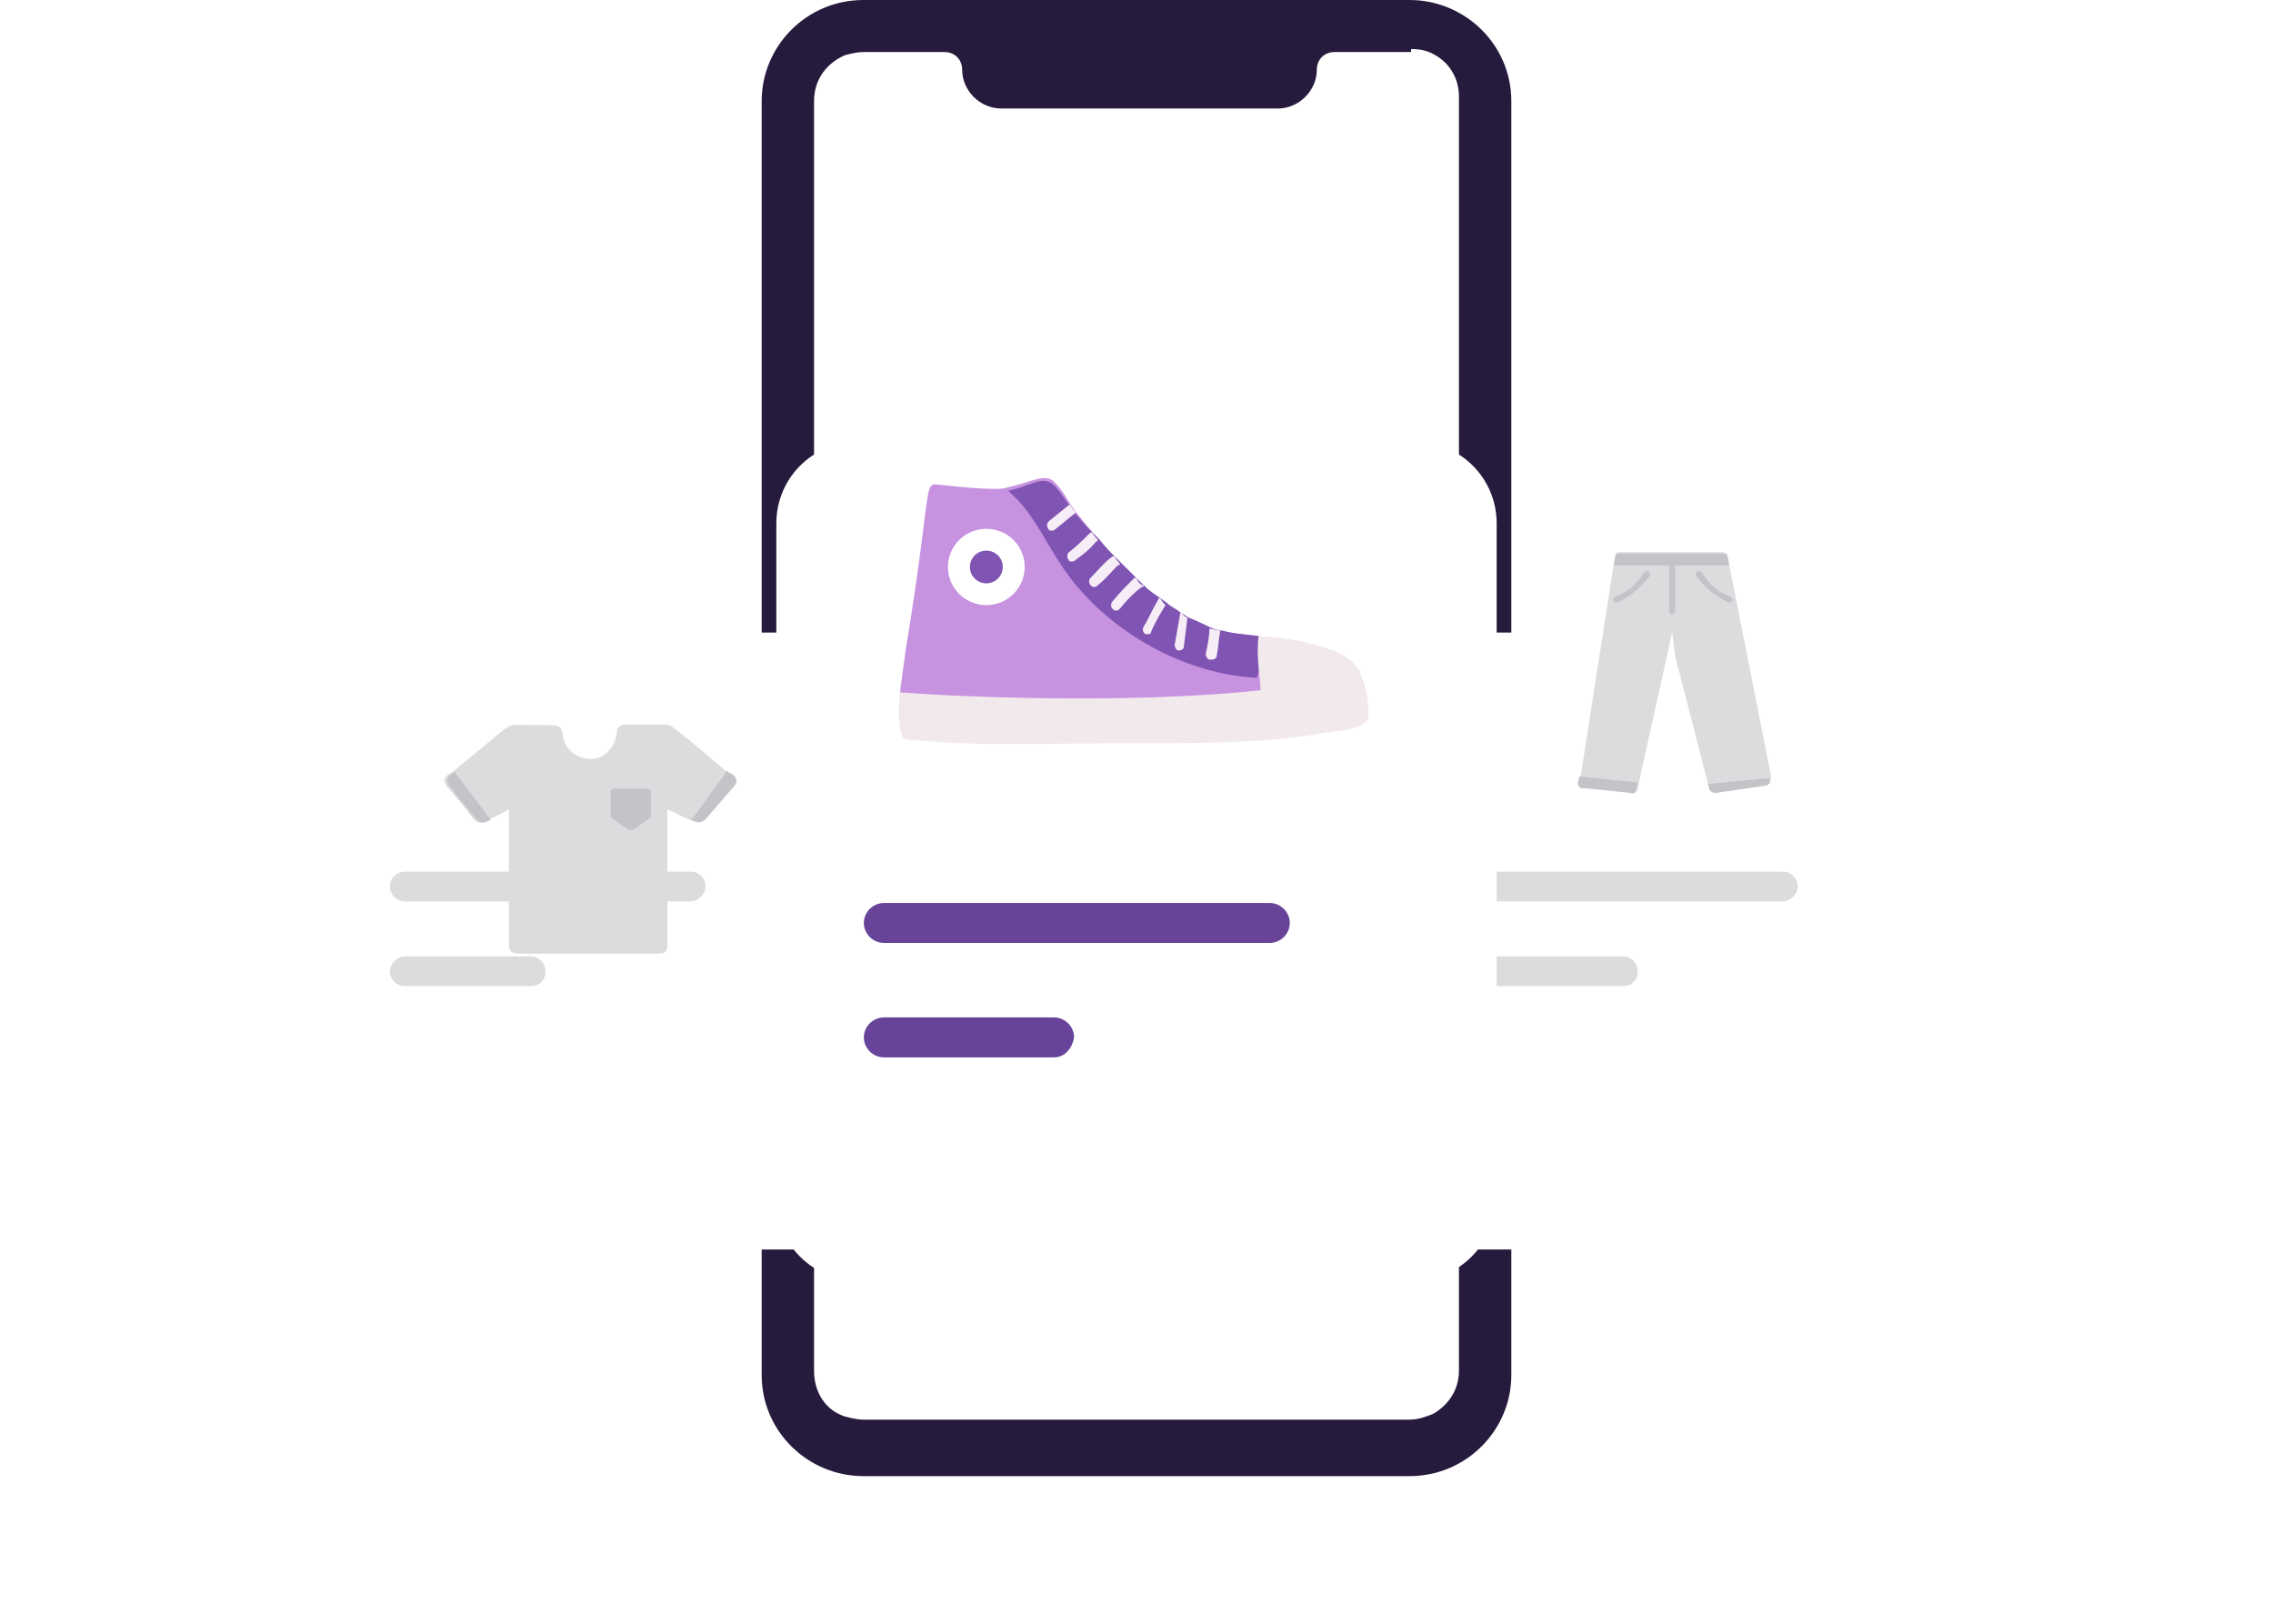 <svg width="154" height="110" viewBox="0 0 154 110" fill="none" xmlns="http://www.w3.org/2000/svg">
<path d="M95.534 92.85C95.534 96.575 92.493 99.697 88.64 99.697H51.841C48.09 99.697 44.947 96.676 44.947 92.85V6.848C44.947 3.122 47.988 0 51.841 0H88.945C92.695 0 95.838 3.021 95.838 6.848V92.951H95.534V92.85Z" fill="white"/>
<path d="M95.501 0C99.252 0 102.395 3.021 102.395 6.848V93.152C102.395 96.877 99.353 100 95.501 100H58.498C54.747 100 51.605 96.978 51.605 93.152V6.848C51.605 3.122 54.646 0 58.498 0H95.501Z" fill="#271B3D"/>
<path d="M98.846 6.546V92.85C98.846 94.159 98.137 95.165 97.123 95.77C96.616 95.971 96.109 96.172 95.501 96.172H58.498C58.093 96.172 57.687 96.072 57.282 95.971C55.964 95.569 55.153 94.361 55.153 92.85V6.848C55.153 5.337 56.065 4.23 57.282 3.726C57.687 3.625 58.093 3.525 58.498 3.525H63.973C64.682 3.525 65.189 4.028 65.189 4.733C65.189 6.143 66.406 7.351 67.825 7.351H86.58C87.999 7.351 89.216 6.143 89.216 4.733C89.216 4.028 89.722 3.525 90.432 3.525H95.603V3.323C96.211 3.323 96.718 3.424 97.224 3.726C98.137 4.23 98.846 5.237 98.846 6.546Z" fill="white"/>
<g filter="url(#filter0_d_7350_121144)">
<path d="M127.888 73.646H100.111C97.881 73.646 96.056 71.833 96.056 69.618V35.882C96.056 33.666 97.881 31.854 100.111 31.854H127.888C130.119 31.854 131.944 33.666 131.944 35.882V69.618C131.944 71.833 130.119 73.646 127.888 73.646Z" fill="white"/>
</g>
<path d="M120.792 61.065H101.43C100.821 61.065 100.415 60.561 100.415 60.058C100.415 59.453 100.922 59.051 101.43 59.051H120.792C121.401 59.051 121.806 59.554 121.806 60.058C121.806 60.561 121.299 61.065 120.792 61.065Z" fill="#DCDCDE"/>
<path d="M109.945 66.805H101.43C100.821 66.805 100.415 66.302 100.415 65.798C100.415 65.295 100.922 64.791 101.43 64.791H109.945C110.553 64.791 110.959 65.295 110.959 65.798C110.959 66.402 110.553 66.805 109.945 66.805Z" fill="#DCDCDE"/>
<path d="M119.677 53.21L116.231 53.714C116.028 53.714 115.926 53.613 115.825 53.512L115.724 53.109L113.493 44.449L113.291 42.837L111.06 52.908L110.959 53.411C110.959 53.613 110.756 53.714 110.553 53.613L107.613 53.311H107.31C107.107 53.311 107.005 53.109 107.005 52.908L107.107 52.505L109.336 38.205L109.438 37.601C109.438 37.5 109.539 37.399 109.742 37.399H116.737C116.838 37.399 117.041 37.5 117.041 37.601L117.143 38.104V38.205L119.981 52.505V52.706C119.981 53.009 119.88 53.109 119.677 53.21Z" fill="#DCDCDE"/>
<path d="M117.143 40.824C116.23 40.421 115.521 39.816 114.912 39.011C114.81 38.91 114.912 38.809 115.013 38.709C115.115 38.608 115.216 38.709 115.318 38.809C115.825 39.615 116.433 40.119 117.244 40.421C117.346 40.521 117.447 40.622 117.346 40.723C117.346 40.723 117.244 40.824 117.143 40.824Z" fill="#C3C4C7"/>
<path d="M109.539 40.824C110.451 40.421 111.161 39.816 111.77 39.011C111.871 38.91 111.77 38.809 111.669 38.709C111.567 38.608 111.466 38.709 111.364 38.809C110.857 39.615 110.249 40.119 109.438 40.421C109.336 40.521 109.235 40.622 109.336 40.723C109.336 40.723 109.438 40.824 109.539 40.824Z" fill="#C3C4C7"/>
<path d="M113.29 41.629C113.189 41.629 113.088 41.528 113.088 41.428V38.407C113.088 38.306 113.189 38.205 113.29 38.205C113.391 38.205 113.493 38.306 113.493 38.407V41.428C113.493 41.528 113.391 41.629 113.29 41.629Z" fill="#C3C4C7"/>
<path d="M117.143 38.306H109.336L109.438 37.702C109.438 37.601 109.539 37.501 109.742 37.501H116.737C116.839 37.501 117.041 37.601 117.041 37.702L117.143 38.306Z" fill="#C3C4C7"/>
<path d="M110.959 53.008L110.857 53.512C110.857 53.713 110.654 53.814 110.451 53.713L107.511 53.411H107.208C107.005 53.411 106.904 53.21 106.904 53.008L107.005 52.605L110.959 53.008Z" fill="#C3C4C7"/>
<path d="M119.677 53.21L116.23 53.714C116.028 53.714 115.926 53.613 115.825 53.512L115.723 53.109L119.88 52.706V52.908C119.981 53.009 119.88 53.109 119.677 53.21Z" fill="#C3C4C7"/>
<g filter="url(#filter1_d_7350_121144)">
<path d="M53.888 73.646H26.111C23.881 73.646 22.056 71.833 22.056 69.618V35.882C22.056 33.666 23.881 31.854 26.111 31.854H53.888C56.119 31.854 57.944 33.666 57.944 35.882V69.618C57.944 71.833 56.119 73.646 53.888 73.646Z" fill="white"/>
<path d="M49.479 41.42C49.377 41.32 49.276 41.219 49.175 41.219C47.958 40.212 46.843 39.205 45.626 38.299C45.525 38.198 45.322 38.097 45.119 38.097C44.207 38.097 43.295 38.097 42.382 38.097C41.977 38.097 41.774 38.299 41.774 38.701C41.673 39.608 40.963 40.413 40.051 40.413C39.037 40.413 38.226 39.708 38.124 38.802C38.023 37.896 37.82 38.198 34.982 38.097C34.678 38.097 34.475 38.198 34.171 38.399C32.954 39.406 31.738 40.413 30.622 41.32C30.521 41.32 30.521 41.42 30.42 41.42C30.014 41.722 30.014 41.924 30.318 42.327C30.927 43.032 31.535 43.737 32.042 44.442C32.346 44.744 32.447 44.844 33.056 44.542C33.36 44.442 33.867 44.139 34.475 43.837V52.8C34.475 53.404 34.576 53.606 35.286 53.606C38.327 53.606 41.368 53.606 44.41 53.606C45.119 53.606 45.221 53.505 45.221 52.8V43.837C45.931 44.139 46.437 44.442 46.741 44.542C47.35 44.844 47.451 44.744 47.755 44.442C48.364 43.737 48.972 43.032 49.58 42.327C49.884 42.025 49.884 41.722 49.479 41.42Z" fill="#DCDCDE"/>
<path d="M44.004 44.441L42.99 45.146C42.889 45.247 42.585 45.247 42.483 45.146L41.47 44.441C41.368 44.341 41.368 44.24 41.368 44.24V42.629C41.368 42.528 41.47 42.427 41.571 42.427H43.903C44.004 42.427 44.105 42.528 44.105 42.629V44.24C44.105 44.341 44.004 44.441 44.004 44.441Z" fill="#C3C4C7"/>
<path d="M33.258 44.542C32.65 44.844 32.549 44.743 32.244 44.441C31.636 43.736 31.028 43.031 30.521 42.326C30.217 41.924 30.217 41.722 30.622 41.42C30.724 41.42 30.724 41.319 30.825 41.319L33.258 44.542Z" fill="#C3C4C7"/>
<path d="M49.681 42.327C49.073 43.032 48.465 43.736 47.857 44.441C47.553 44.743 47.451 44.743 46.843 44.542L49.276 41.219C49.377 41.319 49.479 41.42 49.58 41.42C49.986 41.722 49.986 42.024 49.681 42.327Z" fill="#C3C4C7"/>
</g>
<path d="M46.792 61.065H27.43C26.821 61.065 26.415 60.561 26.415 60.058C26.415 59.453 26.922 59.051 27.43 59.051H46.792C47.401 59.051 47.806 59.554 47.806 60.058C47.806 60.561 47.299 61.065 46.792 61.065Z" fill="#DCDCDE"/>
<path d="M35.945 66.805H27.43C26.821 66.805 26.415 66.302 26.415 65.798C26.415 65.295 26.922 64.791 27.43 64.791H35.945C36.553 64.791 36.959 65.295 36.959 65.798C36.959 66.402 36.553 66.805 35.945 66.805Z" fill="#DCDCDE"/>
<g filter="url(#filter2_d_7350_121144)">
<path d="M95.827 79H58.173C55.076 79 52.599 76.539 52.599 73.463V27.692C52.599 24.616 55.076 22.155 58.173 22.155H95.827C98.924 22.155 101.401 24.616 101.401 27.692V73.463C101.277 76.539 98.8 79 95.827 79Z" fill="white"/>
</g>
<path d="M86.024 63.879H59.889C59.146 63.879 58.527 63.264 58.527 62.525C58.527 61.787 59.146 61.172 59.889 61.172H86.024C86.767 61.172 87.387 61.787 87.387 62.525C87.387 63.264 86.767 63.879 86.024 63.879Z" fill="#674399"/>
<path d="M71.409 71.631H59.889C59.146 71.631 58.527 71.016 58.527 70.277C58.527 69.539 59.146 68.924 59.889 68.924H71.409C72.152 68.924 72.771 69.539 72.771 70.277C72.647 71.016 72.152 71.631 71.409 71.631Z" fill="#674399"/>
<path d="M92.341 46.161C92.218 45.915 92.094 45.669 91.97 45.546C91.475 44.93 90.855 44.315 89.74 43.946C88.254 43.454 87.015 43.331 85.901 43.208C85.653 43.208 85.281 43.208 85.034 43.085C81.689 42.716 78.964 42.223 73.019 34.841C72.399 34.103 72.152 33.364 71.409 32.626C70.789 32.011 69.674 32.749 68.312 32.995C68.064 33.118 67.693 33.118 67.445 33.118C66.33 33.118 65.091 32.995 63.977 32.872C62.367 32.749 63.357 31.888 61.376 43.946C61.252 44.807 61.128 45.792 61.004 46.653C61.004 47.391 60.88 48.252 61.004 48.991C61.004 49.36 61.004 49.852 61.499 49.852C66.578 50.344 69.798 50.098 77.85 50.098C81.937 50.098 85.901 50.098 89.864 49.36L90.855 49.237C91.598 49.114 92.589 48.868 92.589 48.252C92.713 47.637 92.589 46.899 92.341 46.161Z" fill="#C792E0"/>
<path d="M86.025 43.208L85.157 45.915C79.955 45.669 74.629 42.47 71.904 38.287C70.913 36.81 70.17 35.211 69.055 33.98C69.055 33.98 68.684 33.611 68.312 33.242C69.675 32.996 70.665 32.135 71.409 32.873C71.904 33.365 72.152 33.857 72.523 34.349C72.647 34.472 72.771 34.718 72.895 34.842L73.019 34.965C73.391 35.457 73.762 35.826 74.134 36.195C74.257 36.318 74.381 36.441 74.505 36.564C74.877 37.056 75.248 37.425 75.62 37.794C75.744 37.918 75.868 38.041 75.992 38.164C76.363 38.533 76.735 38.902 77.106 39.271C77.23 39.394 77.354 39.517 77.478 39.64C77.85 40.009 78.221 40.255 78.593 40.501C78.717 40.624 78.964 40.748 79.088 40.871C79.336 41.117 79.707 41.24 79.955 41.486C80.203 41.609 80.327 41.732 80.575 41.855C81.194 42.101 81.689 42.347 82.185 42.593C82.433 42.716 82.556 42.716 82.804 42.716C83.671 42.962 84.414 42.962 85.281 43.085C85.405 43.208 85.653 43.208 86.025 43.208Z" fill="#7F54B3"/>
<path d="M92.713 48.498C92.713 49.114 91.717 49.36 90.969 49.483L89.973 49.606C85.987 50.344 81.876 50.344 77.89 50.344C69.793 50.344 66.554 50.59 61.447 50.098C61.074 50.098 61.074 49.606 60.949 49.237C60.949 48.498 60.949 47.637 60.949 46.899C63.814 47.145 76.021 47.76 85.239 46.776C87.855 46.53 90.097 46.161 91.966 45.545C92.09 45.791 92.215 45.914 92.339 46.161C92.589 46.899 92.713 47.637 92.713 48.498Z" fill="#F2E9ED"/>
<path d="M92.327 46.029C90.469 46.644 88.487 47.014 86.506 47.26C86.134 47.26 85.886 47.26 85.638 47.137C85.515 47.014 85.391 46.767 85.391 46.644C85.391 46.521 85.391 46.398 85.391 46.398C85.267 45.291 85.143 44.184 85.267 43.076C86.629 43.199 88.116 43.322 89.974 43.938C91.088 44.307 91.708 44.799 92.203 45.537C92.079 45.537 92.203 45.783 92.327 46.029Z" fill="#F2E9ED"/>
<path d="M72.895 34.718C72.895 34.841 72.895 34.841 72.895 34.718L71.532 35.825C71.532 35.825 71.409 35.948 71.285 35.948C71.161 35.948 71.037 35.948 71.037 35.825C70.913 35.702 70.913 35.456 71.037 35.333L72.4 34.226C72.4 34.226 72.4 34.226 72.523 34.226C72.647 34.472 72.771 34.595 72.895 34.718Z" fill="#F7EDF7"/>
<path d="M74.381 36.563C74.381 36.563 74.381 36.687 74.257 36.687C73.886 37.179 73.391 37.548 72.895 37.917C72.895 37.917 72.771 38.04 72.647 38.04C72.523 38.04 72.4 38.04 72.4 37.917C72.276 37.794 72.276 37.548 72.4 37.425C72.895 37.056 73.267 36.687 73.762 36.194C73.886 36.071 73.886 36.071 74.01 36.071C74.134 36.317 74.257 36.441 74.381 36.563Z" fill="#F7EDF7"/>
<path d="M75.868 38.163C75.868 38.286 75.868 38.286 75.744 38.286C75.248 38.778 74.877 39.27 74.381 39.64C74.257 39.763 74.257 39.763 74.133 39.763C74.01 39.763 74.01 39.763 73.886 39.64C73.762 39.517 73.762 39.27 73.886 39.147C74.381 38.655 74.753 38.163 75.248 37.794C75.248 37.794 75.372 37.671 75.496 37.671C75.62 37.917 75.744 38.04 75.868 38.163Z" fill="#F7EDF7"/>
<path d="M77.478 39.64C77.478 39.763 77.478 39.763 77.354 39.763C76.859 40.132 76.363 40.624 75.868 41.239C75.744 41.362 75.744 41.362 75.62 41.362C75.496 41.362 75.496 41.362 75.372 41.239C75.248 41.116 75.248 40.87 75.372 40.747C75.868 40.132 76.363 39.64 76.859 39.148H76.982C77.106 39.394 77.23 39.64 77.478 39.64Z" fill="#F7EDF7"/>
<path d="M78.964 40.993C78.593 41.608 78.221 42.224 77.974 42.839C77.974 42.962 77.85 42.962 77.726 42.962H77.602C77.478 42.839 77.354 42.716 77.478 42.47C77.85 41.855 78.097 41.239 78.469 40.624C78.469 40.624 78.469 40.501 78.593 40.501C78.717 40.747 78.841 40.87 78.964 40.993Z" fill="#F7EDF7"/>
<path d="M80.451 41.855L80.203 43.823C80.203 43.946 80.079 44.069 79.832 44.069C79.708 44.069 79.584 43.823 79.584 43.7L79.955 41.608C79.955 41.608 79.955 41.485 80.079 41.485C80.079 41.608 80.203 41.731 80.451 41.855Z" fill="#F7EDF7"/>
<path d="M82.68 42.716C82.556 43.331 82.556 43.823 82.432 44.438C82.432 44.562 82.308 44.685 82.061 44.685C82.061 44.685 82.061 44.685 81.937 44.685C81.813 44.685 81.689 44.438 81.689 44.315C81.813 43.7 81.937 43.208 81.937 42.593C82.185 42.593 82.432 42.716 82.68 42.716Z" fill="#F7EDF7"/>
<path d="M66.826 40.993C68.262 40.993 69.427 39.836 69.427 38.409C69.427 36.982 68.262 35.825 66.826 35.825C65.389 35.825 64.225 36.982 64.225 38.409C64.225 39.836 65.389 40.993 66.826 40.993Z" fill="white"/>
<path d="M66.826 39.517C67.441 39.517 67.94 39.021 67.94 38.409C67.94 37.797 67.441 37.302 66.826 37.302C66.21 37.302 65.711 37.797 65.711 38.409C65.711 39.021 66.21 39.517 66.826 39.517Z" fill="#7F54B3"/>
<defs>
<filter id="filter0_d_7350_121144" x="74.056" y="20.854" width="79.888" height="85.793" filterUnits="userSpaceOnUse" color-interpolation-filters="sRGB">
<feFlood flood-opacity="0" result="BackgroundImageFix"/>
<feColorMatrix in="SourceAlpha" type="matrix" values="0 0 0 0 0 0 0 0 0 0 0 0 0 0 0 0 0 0 127 0" result="hardAlpha"/>
<feOffset dy="11"/>
<feGaussianBlur stdDeviation="11"/>
<feColorMatrix type="matrix" values="0 0 0 0 0.398 0 0 0 0 0.477 0 0 0 0 0.575 0 0 0 0.15 0"/>
<feBlend mode="normal" in2="BackgroundImageFix" result="effect1_dropShadow_7350_121144"/>
<feBlend mode="normal" in="SourceGraphic" in2="effect1_dropShadow_7350_121144" result="shape"/>
</filter>
<filter id="filter1_d_7350_121144" x="0.056" y="20.854" width="79.888" height="85.793" filterUnits="userSpaceOnUse" color-interpolation-filters="sRGB">
<feFlood flood-opacity="0" result="BackgroundImageFix"/>
<feColorMatrix in="SourceAlpha" type="matrix" values="0 0 0 0 0 0 0 0 0 0 0 0 0 0 0 0 0 0 127 0" result="hardAlpha"/>
<feOffset dy="11"/>
<feGaussianBlur stdDeviation="11"/>
<feColorMatrix type="matrix" values="0 0 0 0 0.398 0 0 0 0 0.477 0 0 0 0 0.575 0 0 0 0.15 0"/>
<feBlend mode="normal" in2="BackgroundImageFix" result="effect1_dropShadow_7350_121144"/>
<feBlend mode="normal" in="SourceGraphic" in2="effect1_dropShadow_7350_121144" result="shape"/>
</filter>
<filter id="filter2_d_7350_121144" x="30.191" y="7.514" width="93.617" height="101.66" filterUnits="userSpaceOnUse" color-interpolation-filters="sRGB">
<feFlood flood-opacity="0" result="BackgroundImageFix"/>
<feColorMatrix in="SourceAlpha" type="matrix" values="0 0 0 0 0 0 0 0 0 0 0 0 0 0 0 0 0 0 127 0" result="hardAlpha"/>
<feOffset dy="7.766"/>
<feGaussianBlur stdDeviation="11.204"/>
<feColorMatrix type="matrix" values="0 0 0 0 0.398 0 0 0 0 0.477 0 0 0 0 0.575 0 0 0 0.16 0"/>
<feBlend mode="normal" in2="BackgroundImageFix" result="effect1_dropShadow_7350_121144"/>
<feBlend mode="normal" in="SourceGraphic" in2="effect1_dropShadow_7350_121144" result="shape"/>
</filter>
</defs>
</svg>
